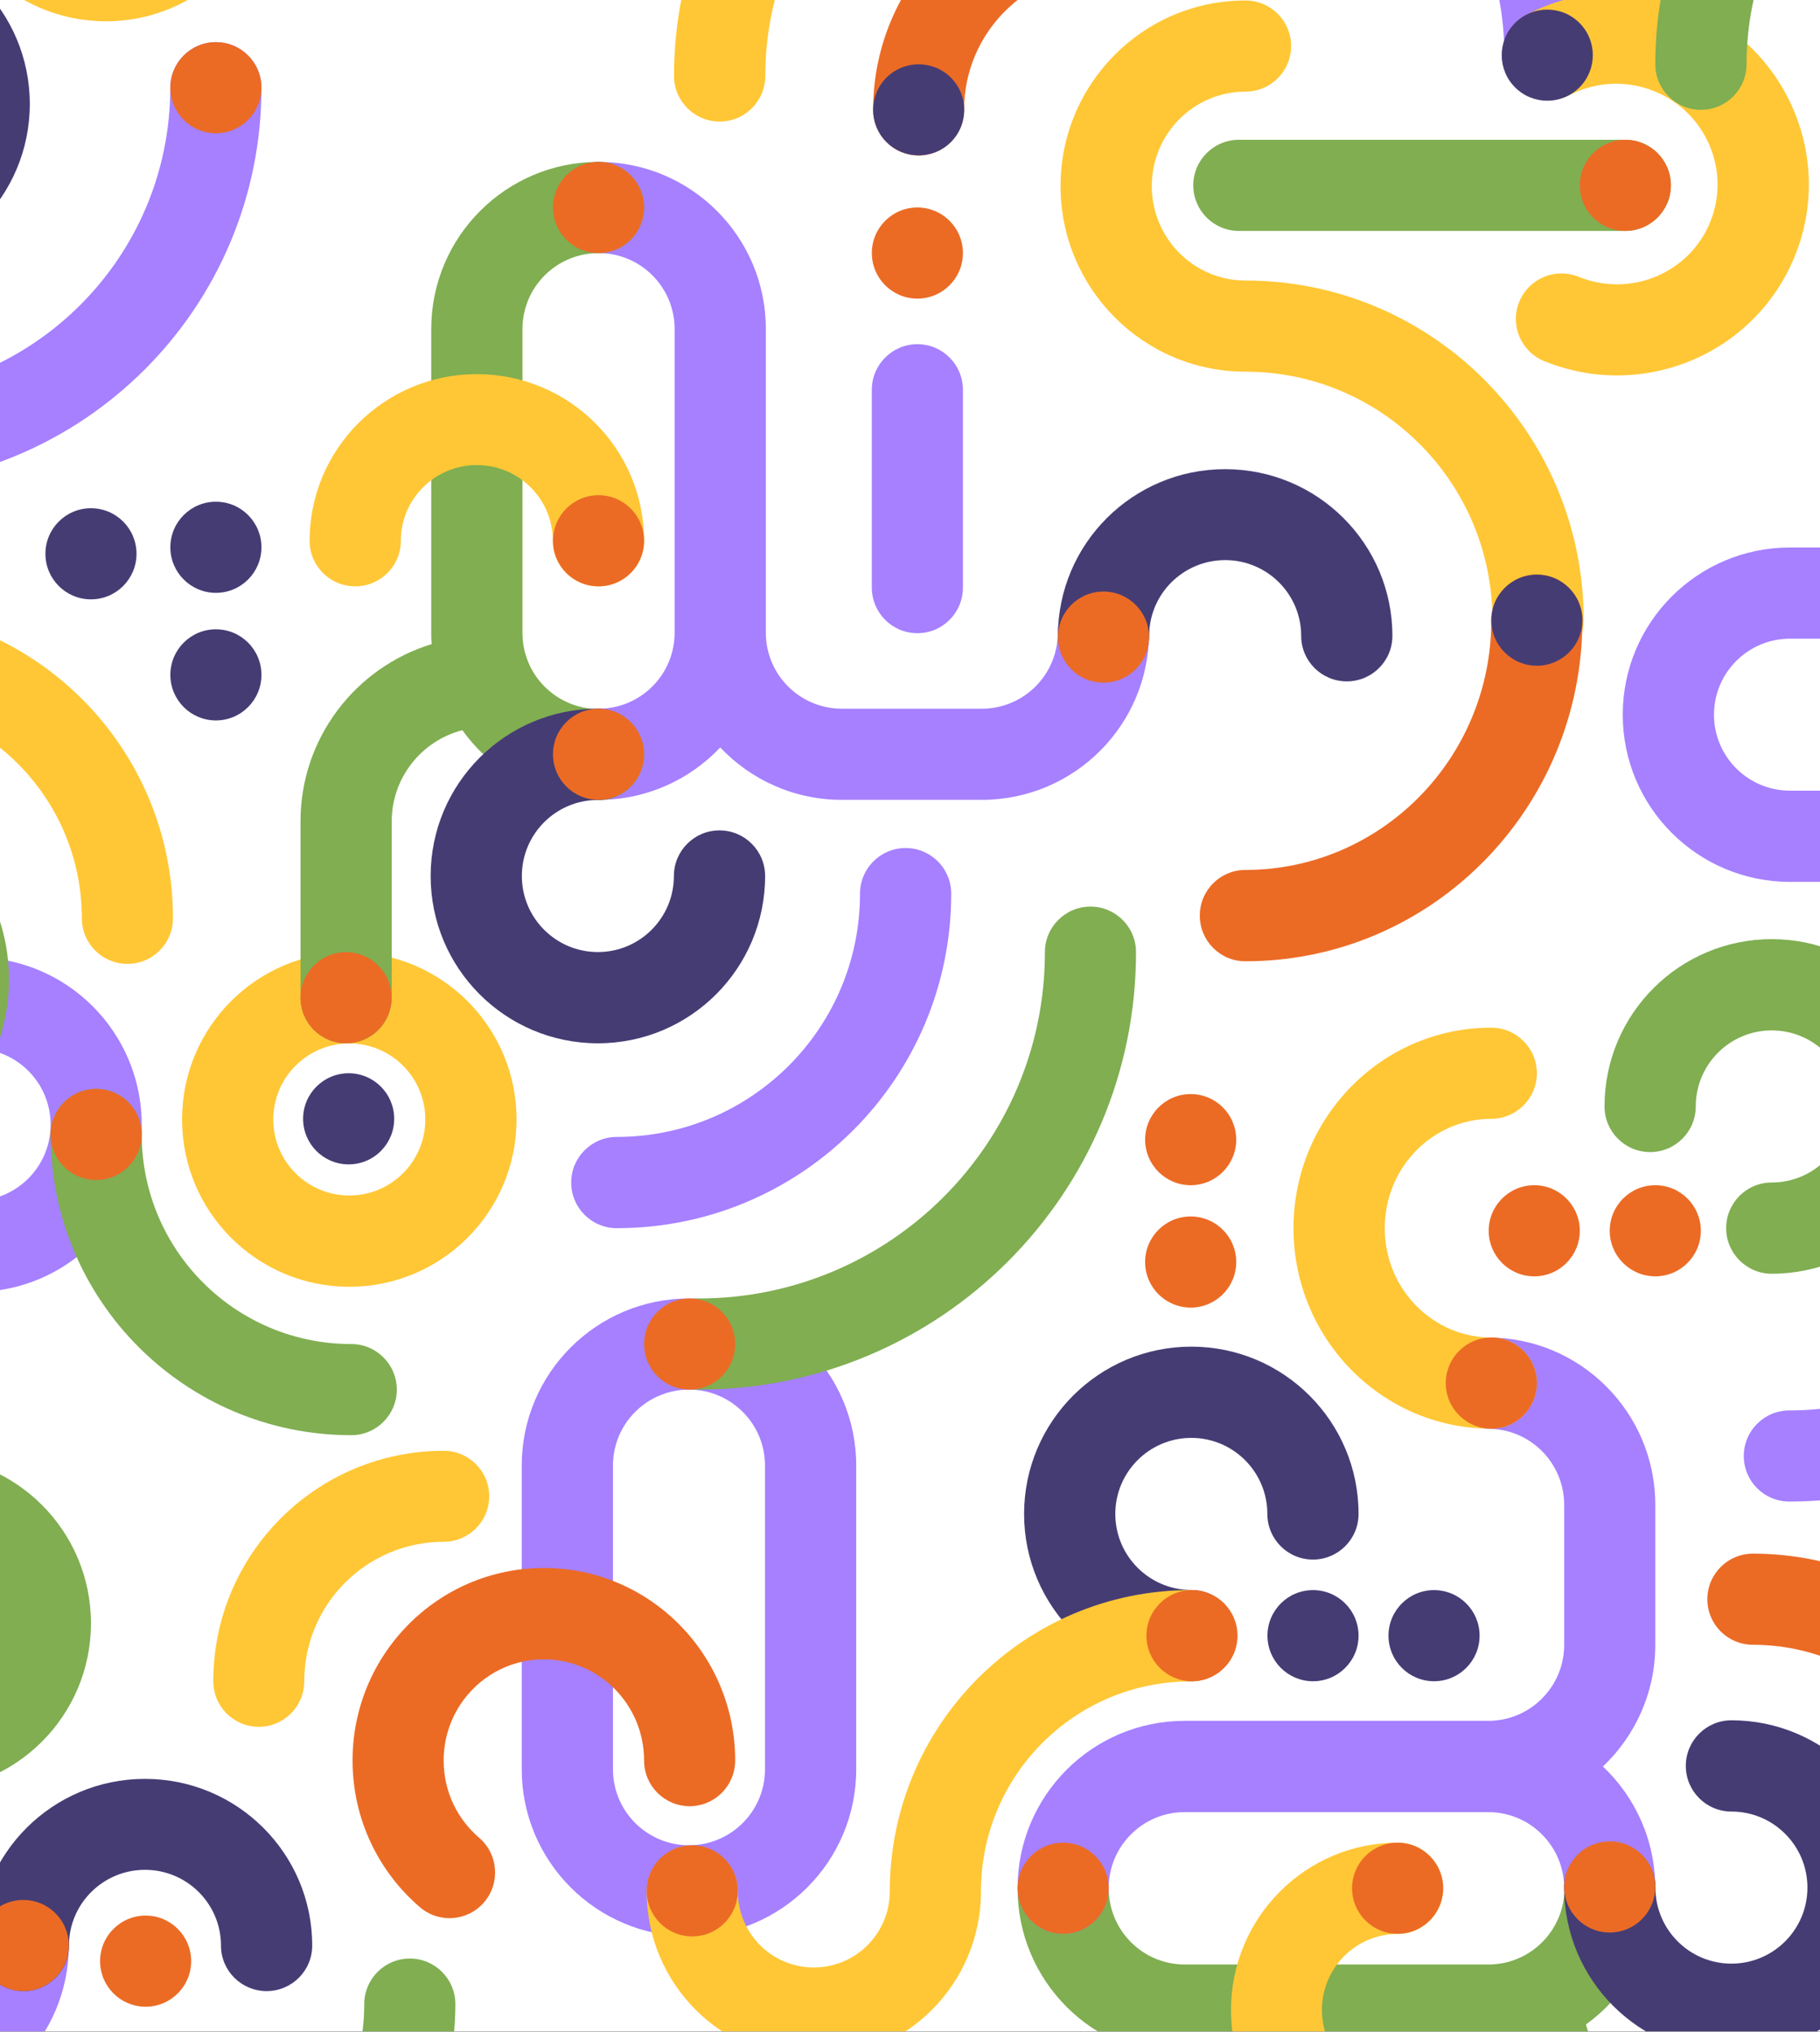 <svg width="412" height="460" viewBox="0 0 412 460" fill="none" xmlns="http://www.w3.org/2000/svg">
<rect x="0" y="0" width="412" height="460" fill="#333333" stroke="none"/>
<g clip-path="url(#clip0_115_1007)">
<rect width="800" height="537.841" transform="translate(-193 -77.987)" fill="white"/>
<rect x="-193" y="-77.987" width="800" height="600" fill="white"/>
<mask id="mask0_115_1007" style="mask-type:alpha" maskUnits="userSpaceOnUse" x="-193" y="-78" width="800" height="601">
<rect x="-193" y="-77.987" width="800" height="600" fill="#FBF4E2"/>
</mask>
<g mask="url(#mask0_115_1007)">
<path fill-rule="evenodd" clip-rule="evenodd" d="M32.082 254.577C32.082 275.492 15.155 292.446 -5.726 292.446H-74.468C-95.35 292.446 -112.277 275.492 -112.277 254.577C-112.277 233.663 -95.35 216.709 -74.468 216.709H-5.726C15.155 216.709 32.082 233.663 32.082 254.577ZM-5.726 271.79C3.765 271.79 11.459 264.084 11.459 254.578C11.459 245.071 3.765 237.365 -5.726 237.365H-74.468C-83.96 237.365 -91.654 245.071 -91.654 254.578C-91.654 264.084 -83.96 271.79 -74.468 271.79H-5.726Z" fill="#A680FF"/>
<path fill-rule="evenodd" clip-rule="evenodd" d="M-151.165 467.79C-151.165 473.486 -146.547 478.104 -140.851 478.104H-108.876C-98.039 478.104 -88.267 473.546 -81.371 466.242C-74.476 473.546 -64.703 478.104 -53.866 478.104H-22.235C-1.348 478.104 15.584 461.172 15.584 440.285C15.584 434.588 10.966 429.97 5.27 429.97C-0.427 429.97 -5.045 434.588 -5.045 440.285C-5.045 449.779 -12.741 457.475 -22.235 457.475H-53.866C-63.36 457.475 -71.057 449.779 -71.057 440.285V370.835C-71.057 350.328 -87.681 333.703 -108.188 333.703V354.332C-99.074 354.332 -91.686 361.72 -91.686 370.835V440.285C-91.686 449.779 -99.382 457.475 -108.876 457.475H-140.851C-146.547 457.475 -151.165 462.093 -151.165 467.79Z" fill="#A680FF"/>
<path d="M-17.265 384.659C-7.761 384.659 -0.057 376.952 -0.057 367.446C-0.057 357.94 -7.761 350.233 -17.265 350.233C-26.768 350.233 -34.473 357.94 -34.473 367.446C-34.473 373.15 -39.096 377.774 -44.798 377.774C-50.5 377.774 -55.122 373.15 -55.122 367.446C-55.122 346.532 -38.173 329.578 -17.265 329.578C3.643 329.578 20.592 346.532 20.592 367.446C20.592 388.36 3.643 405.314 -17.265 405.314C-22.967 405.314 -27.59 400.69 -27.59 394.987C-27.59 389.283 -22.967 384.659 -17.265 384.659Z" fill="#80AE51"/>
<path d="M-41.539 244.41C-28.847 244.41 -18.642 234.205 -18.642 221.719C-18.642 209.232 -28.847 199.027 -41.539 199.027C-48.551 199.027 -54.808 202.137 -59.018 207.059C-62.724 211.392 -69.249 211.907 -73.591 208.209C-77.934 204.511 -78.45 198.001 -74.744 193.668C-66.761 184.334 -54.837 178.399 -41.539 178.399C-17.521 178.399 2.032 197.748 2.032 221.719C2.032 245.69 -17.521 265.039 -41.539 265.039C-47.248 265.039 -51.876 260.421 -51.876 254.725C-51.876 249.029 -47.248 244.41 -41.539 244.41Z" fill="#80AE51"/>
<path fill-rule="evenodd" clip-rule="evenodd" d="M50.026 440.404C50.026 430.93 42.322 423.249 32.819 423.249C23.315 423.249 15.611 430.93 15.611 440.404C15.611 446.089 10.988 450.697 5.286 450.697C-0.416 450.697 -5.039 446.089 -5.039 440.404C-5.039 419.56 11.91 402.662 32.819 402.662C53.727 402.662 70.676 419.56 70.676 440.404C70.676 446.089 66.053 450.697 60.351 450.697C54.649 450.697 50.026 446.089 50.026 440.404Z" fill="#463C74"/>
<path d="M32.082 256.788C32.082 282.992 53.318 304.234 79.514 304.234C85.209 304.234 89.826 308.852 89.826 314.548C89.826 320.244 85.209 324.862 79.514 324.862C41.929 324.862 11.459 294.384 11.459 256.788C11.459 251.091 16.076 246.473 21.771 246.473C27.465 246.473 32.082 251.091 32.082 256.788Z" fill="#80AE51"/>
<path fill-rule="evenodd" clip-rule="evenodd" d="M242.118 -51.718C204.079 -51.718 173.241 -20.871 173.241 17.18C173.241 22.887 168.615 27.515 162.909 27.515C157.203 27.515 152.577 22.887 152.577 17.18C152.577 -32.287 192.666 -72.387 242.118 -72.387C247.824 -72.387 252.45 -67.76 252.45 -62.053C252.45 -56.345 247.824 -51.718 242.118 -51.718Z" fill="#FFC735"/>
<path fill-rule="evenodd" clip-rule="evenodd" d="M340.517 11.885C340.517 -23.09 312.172 -51.442 277.208 -51.442C271.508 -51.442 266.886 -56.065 266.886 -61.767C266.886 -67.47 271.508 -72.092 277.208 -72.092C323.574 -72.092 361.161 -34.494 361.161 11.885C361.161 17.587 356.54 22.21 350.839 22.21C345.138 22.21 340.517 17.587 340.517 11.885Z" fill="#A680FF"/>
<path fill-rule="evenodd" clip-rule="evenodd" d="M18.53 207.868C18.53 180.525 -3.629 158.359 -30.964 158.359C-36.659 158.359 -41.276 153.741 -41.276 148.045C-41.276 142.349 -36.659 137.731 -30.964 137.731C7.76 137.731 39.153 169.132 39.153 207.868C39.153 213.565 34.536 218.183 28.841 218.183C23.147 218.183 18.53 213.565 18.53 207.868Z" fill="#FFC735"/>
<path fill-rule="evenodd" clip-rule="evenodd" d="M5.273 450.697C-0.422 450.697 -5.039 446.079 -5.039 440.383C-5.039 434.687 -0.422 430.069 5.273 430.069C10.967 430.069 15.584 434.687 15.584 440.383C15.584 446.079 10.967 450.697 5.273 450.697Z" fill="#EB6B25"/>
<path fill-rule="evenodd" clip-rule="evenodd" d="M32.966 454.234C27.271 454.234 22.655 449.616 22.655 443.919C22.655 438.223 27.271 433.605 32.966 433.605C38.66 433.605 43.277 438.223 43.277 443.919C43.277 449.616 38.66 454.234 32.966 454.234Z" fill="#EB6B25"/>
<path fill-rule="evenodd" clip-rule="evenodd" d="M21.771 267.102C16.076 267.102 11.459 262.484 11.459 256.788C11.459 251.091 16.076 246.473 21.771 246.473C27.465 246.473 32.082 251.091 32.082 256.788C32.082 262.484 27.465 267.102 21.771 267.102Z" fill="#EB6B25"/>
<path fill-rule="evenodd" clip-rule="evenodd" d="M96.28 253.399C96.28 243.892 88.576 236.186 79.072 236.186C69.568 236.186 61.864 243.892 61.864 253.399C61.864 262.905 69.568 270.612 79.072 270.612C88.576 270.612 96.28 262.905 96.28 253.399ZM79.072 215.53C99.98 215.53 116.93 232.484 116.93 253.399C116.93 274.313 99.98 291.267 79.072 291.267C58.164 291.267 41.215 274.313 41.215 253.399C41.215 232.484 58.164 215.53 79.072 215.53Z" fill="#FFC735"/>
<path fill-rule="evenodd" clip-rule="evenodd" d="M125.179 46.965C125.179 52.661 129.801 57.279 135.505 57.279C145.01 57.279 152.716 64.975 152.716 74.469V143.232C152.716 152.726 145.01 160.422 135.505 160.422C129.801 160.422 125.179 165.04 125.179 170.737C125.179 176.433 129.801 181.051 135.505 181.051C146.355 181.051 156.139 176.493 163.042 169.189C169.945 176.493 179.729 181.051 190.579 181.051H222.247C243.158 181.051 260.11 164.119 260.11 143.232C260.11 137.535 255.486 132.917 249.784 132.917C244.081 132.917 239.457 137.535 239.457 143.232C239.457 152.726 231.752 160.422 222.247 160.422H190.579C181.074 160.422 173.368 152.726 173.368 143.232V74.469C173.368 53.582 156.416 36.65 135.505 36.65C129.801 36.65 125.179 41.268 125.179 46.965Z" fill="#A680FF"/>
<path d="M145.801 170.803C145.801 165.104 141.179 160.483 135.477 160.483C125.974 160.483 118.27 152.783 118.27 143.284V74.488C118.27 64.989 125.974 57.289 135.477 57.289C141.179 57.289 145.801 52.669 145.801 46.97C145.801 41.27 141.179 36.65 135.477 36.65C114.57 36.65 97.621 53.59 97.621 74.488V143.284C97.621 144.131 97.648 144.971 97.704 145.803C80.52 151.062 68.025 167.041 68.025 185.938V225.84C68.025 231.539 72.647 236.159 78.349 236.159C84.051 236.159 88.673 231.539 88.673 225.84V185.938C88.673 176.002 95.472 167.652 104.673 165.284C111.541 174.873 122.779 181.122 135.477 181.122C141.179 181.122 145.801 176.502 145.801 170.803Z" fill="#80AE51"/>
<path fill-rule="evenodd" clip-rule="evenodd" d="M135.343 181.078C125.839 181.078 118.135 188.784 118.135 198.291C118.135 207.797 125.839 215.504 135.343 215.504C144.846 215.504 152.551 207.797 152.551 198.291C152.551 192.587 157.173 187.963 162.875 187.963C168.577 187.963 173.2 192.587 173.2 198.291C173.2 219.205 156.25 236.159 135.343 236.159C114.435 236.159 97.486 219.205 97.486 198.291C97.486 177.376 114.435 160.422 135.343 160.422C141.045 160.422 145.668 165.046 145.668 170.75C145.668 176.454 141.045 181.078 135.343 181.078Z" fill="#463C74"/>
<path d="M383.873 250.452C383.873 240.946 391.577 233.239 401.081 233.239C410.584 233.239 418.289 240.946 418.289 250.452C418.289 259.958 410.584 267.665 401.081 267.665C395.379 267.665 390.756 272.289 390.756 277.993C390.756 283.696 395.379 288.32 401.081 288.32C421.989 288.32 438.938 271.366 438.938 250.452C438.938 229.538 421.989 212.583 401.081 212.583C380.172 212.583 363.223 229.538 363.223 250.452C363.223 256.156 367.846 260.78 373.548 260.78C379.25 260.78 383.873 256.156 383.873 250.452Z" fill="#80AE51"/>
<path fill-rule="evenodd" clip-rule="evenodd" d="M135.49 181.051C129.795 181.051 125.179 176.433 125.179 170.737C125.179 165.04 129.795 160.422 135.49 160.422C141.185 160.422 145.801 165.04 145.801 170.737C145.801 176.433 141.185 181.051 135.49 181.051Z" fill="#EB6B25"/>
<path fill-rule="evenodd" clip-rule="evenodd" d="M135.49 57.279C129.795 57.279 125.179 52.661 125.179 46.965C125.179 41.268 129.795 36.65 135.49 36.65C141.185 36.65 145.801 41.268 145.801 46.965C145.801 52.661 141.185 57.279 135.49 57.279Z" fill="#EB6B25"/>
<path fill-rule="evenodd" clip-rule="evenodd" d="M78.336 236.159C72.641 236.159 68.025 231.541 68.025 225.845C68.025 220.148 72.641 215.53 78.336 215.53C84.03 215.53 88.647 220.148 88.647 225.845C88.647 231.541 84.03 236.159 78.336 236.159Z" fill="#EB6B25"/>
<path fill-rule="evenodd" clip-rule="evenodd" d="M78.925 263.566C73.23 263.566 68.614 258.948 68.614 253.251C68.614 247.555 73.23 242.937 78.925 242.937C84.62 242.937 89.236 247.555 89.236 253.251C89.236 258.948 84.62 263.566 78.925 263.566Z" fill="#463C74"/>
<path fill-rule="evenodd" clip-rule="evenodd" d="M511.915 161.772C511.915 182.673 494.963 199.617 474.052 199.617H405.211C384.299 199.617 367.348 182.673 367.348 161.772C367.348 140.871 384.299 123.928 405.211 123.928H427.24V102.253C427.24 81.353 444.191 64.409 465.103 64.409H533.944C543.451 64.409 551.155 56.707 551.155 47.207V15.555C551.155 6.055 543.451 -1.647 533.944 -1.647C528.244 -1.647 523.618 -6.268 523.618 -11.968C523.618 -17.668 528.244 -22.289 533.944 -22.289C554.858 -22.289 571.807 -5.346 571.807 15.555V47.207C571.807 58.051 567.243 67.831 559.932 74.73C567.243 81.63 571.807 91.409 571.807 102.253V133.217C571.807 138.917 567.181 143.538 561.481 143.538C555.781 143.538 551.155 138.917 551.155 133.217V102.253C551.155 92.753 543.451 85.051 533.944 85.051H465.103C455.598 85.051 447.892 92.753 447.892 102.253V123.928H474.052C494.963 123.928 511.915 140.871 511.915 161.772ZM405.211 144.57C395.706 144.57 388 152.272 388 161.772C388 171.273 395.706 178.974 405.211 178.974H474.052C483.557 178.974 491.263 171.273 491.263 161.772C491.263 152.272 483.557 144.57 474.052 144.57H405.211Z" fill="#A680FF"/>
<path fill-rule="evenodd" clip-rule="evenodd" d="M357.376 62.657C369.119 67.434 382.419 61.831 387.138 50.276C391.857 38.722 386.27 25.438 374.527 20.662C368.039 18.023 361.074 18.546 355.319 21.516C350.252 24.131 344.021 22.152 341.4 17.097C338.78 12.041 340.763 5.822 345.829 3.207C356.743 -2.426 370.019 -3.432 382.323 1.573C404.546 10.61 415.326 35.874 406.267 58.056C397.207 80.238 371.803 90.785 349.58 81.747C344.298 79.599 341.761 73.583 343.914 68.312C346.066 63.041 352.094 60.51 357.376 62.657Z" fill="#FFC735"/>
<path fill-rule="evenodd" clip-rule="evenodd" d="M125.152 122.428C125.152 112.953 117.448 105.272 107.944 105.272C98.44 105.272 90.736 112.953 90.736 122.428C90.736 128.112 86.114 132.721 80.412 132.721C74.709 132.721 70.087 128.112 70.087 122.428C70.087 101.583 87.036 84.686 107.944 84.686C128.852 84.686 145.801 101.583 145.801 122.428C145.801 128.112 141.179 132.721 135.477 132.721C129.774 132.721 125.152 128.112 125.152 122.428Z" fill="#FFC735"/>
<path fill-rule="evenodd" clip-rule="evenodd" d="M294.553 143.94C294.553 134.466 286.848 126.785 277.345 126.785C267.841 126.785 260.137 134.466 260.137 143.94C260.137 149.625 255.514 154.234 249.812 154.234C244.11 154.234 239.487 149.625 239.487 143.94C239.487 123.096 256.436 106.198 277.345 106.198C298.253 106.198 315.202 123.096 315.202 143.94C315.202 149.625 310.579 154.234 304.877 154.234C299.175 154.234 294.553 149.625 294.553 143.94Z" fill="#463C74"/>
<path d="M35.028 501.09C61.224 501.09 82.46 479.848 82.46 453.644C82.46 447.948 87.077 443.33 92.772 443.33C98.466 443.33 103.083 447.948 103.083 453.644C103.083 491.241 72.614 521.719 35.028 521.719C29.334 521.719 24.717 517.101 24.717 511.405C24.717 505.708 29.334 501.09 35.028 501.09Z" fill="#80AE51"/>
<path fill-rule="evenodd" clip-rule="evenodd" d="M139.626 257.353C170.034 257.353 194.683 232.697 194.683 202.281C194.683 196.578 199.305 191.955 205.006 191.955C210.707 191.955 215.329 196.578 215.329 202.281C215.329 244.102 181.436 278.006 139.626 278.006C133.925 278.006 129.303 273.382 129.303 267.68C129.303 261.977 133.925 257.353 139.626 257.353Z" fill="#A680FF"/>
<path fill-rule="evenodd" clip-rule="evenodd" d="M135.49 132.721C129.795 132.721 125.179 128.103 125.179 122.407C125.179 116.71 129.795 112.092 135.49 112.092C141.185 112.092 145.801 116.71 145.801 122.407C145.801 128.103 141.185 132.721 135.49 132.721Z" fill="#EB6B25"/>
<path fill-rule="evenodd" clip-rule="evenodd" d="M207.669 67.593C201.975 67.593 197.358 62.975 197.358 57.279C197.358 51.582 201.975 46.964 207.669 46.964C213.364 46.964 217.981 51.582 217.981 57.279C217.981 62.975 213.364 67.593 207.669 67.593Z" fill="#EB6B25"/>
<path fill-rule="evenodd" clip-rule="evenodd" d="M364.402 278.595C364.402 284.291 369.019 288.909 374.713 288.909C380.408 288.909 385.024 284.291 385.024 278.595C385.024 272.899 380.408 268.281 374.713 268.281C369.019 268.281 364.402 272.899 364.402 278.595Z" fill="#EB6B25"/>
<path fill-rule="evenodd" clip-rule="evenodd" d="M337.003 278.595C337.003 284.291 341.62 288.909 347.314 288.909C353.009 288.909 357.626 284.291 357.626 278.595C357.626 272.899 353.009 268.281 347.314 268.281C341.62 268.281 337.003 272.899 337.003 278.595Z" fill="#EB6B25"/>
<path fill-rule="evenodd" clip-rule="evenodd" d="M447.04 466.638C437.536 466.638 429.832 474.344 429.832 483.851C429.832 493.357 437.536 501.063 447.04 501.063C456.543 501.063 464.248 493.357 464.248 483.851C464.248 474.344 456.543 466.638 447.04 466.638ZM409.182 483.851C409.182 462.936 426.132 445.982 447.04 445.982C467.948 445.982 484.897 462.936 484.897 483.851C484.897 504.765 467.948 521.719 447.04 521.719C426.132 521.719 409.182 504.765 409.182 483.851Z" fill="#FFC735"/>
<path d="M240.671 417.102C246.368 417.102 250.987 421.732 250.987 427.443C250.987 436.961 258.685 444.677 268.181 444.677H336.957C346.453 444.677 354.151 436.961 354.151 427.443C354.151 421.732 358.77 417.102 364.468 417.102C370.165 417.102 374.784 421.732 374.784 427.443C374.784 440.134 368.563 451.369 359.012 458.251C361.435 467.146 369.601 473.631 379.599 473.631H419.489C425.186 473.631 429.805 478.261 429.805 483.972C429.805 489.682 425.186 494.312 419.489 494.312H379.599C360.939 494.312 344.911 482.325 339.552 465.271C338.695 465.329 337.829 465.358 336.957 465.358H268.181C247.29 465.358 230.354 448.383 230.354 427.443C230.354 421.732 234.973 417.102 240.671 417.102Z" fill="#80AE51"/>
<path fill-rule="evenodd" clip-rule="evenodd" d="M155.965 293.919C176.874 293.919 193.823 310.851 193.823 331.739V400.501C193.823 421.388 176.874 438.32 155.965 438.32C135.057 438.32 118.108 421.388 118.108 400.501V331.739C118.108 310.851 135.057 293.919 155.965 293.919ZM173.173 331.739C173.173 322.245 165.469 314.548 155.965 314.548C146.462 314.548 138.758 322.245 138.758 331.739V400.501C138.758 409.995 146.462 417.691 155.965 417.691C165.469 417.691 173.173 409.995 173.173 400.501V331.739Z" fill="#A680FF"/>
<path fill-rule="evenodd" clip-rule="evenodd" d="M240.666 437.731C246.36 437.731 250.977 433.106 250.977 427.401C250.977 417.894 258.671 410.186 268.163 410.186H336.905C346.396 410.186 354.09 417.894 354.09 427.401C354.09 433.106 358.707 437.731 364.402 437.731C370.096 437.731 374.713 433.106 374.713 427.401C374.713 416.549 370.156 406.762 362.854 399.856C370.156 392.951 374.713 383.164 374.713 372.311V340.635C374.713 319.717 357.786 302.76 336.905 302.76C331.21 302.76 326.594 307.385 326.594 313.09C326.594 318.794 331.21 323.419 336.905 323.419C346.396 323.419 354.09 331.127 354.09 340.635V372.311C354.09 381.819 346.396 389.527 336.905 389.527H268.163C268.163 389.527 268.163 389.527 268.163 389.527C247.282 389.527 230.354 406.484 230.354 427.401C230.354 433.106 234.971 437.731 240.666 437.731Z" fill="#A680FF"/>
<path fill-rule="evenodd" clip-rule="evenodd" d="M374.74 427.269C374.74 436.775 382.444 444.482 391.948 444.482C401.451 444.482 409.156 436.775 409.156 427.269C409.156 417.763 401.451 410.056 391.948 410.056C386.246 410.056 381.623 405.432 381.623 399.728C381.623 394.025 386.246 389.401 391.948 389.401C412.856 389.401 429.805 406.355 429.805 427.269C429.805 448.183 412.856 465.137 391.948 465.137C371.04 465.137 354.09 448.183 354.09 427.269C354.09 421.565 358.713 416.941 364.415 416.941C370.117 416.941 374.74 421.565 374.74 427.269Z" fill="#463C74"/>
<path fill-rule="evenodd" clip-rule="evenodd" d="M286.893 342.691C286.893 333.185 279.188 325.478 269.685 325.478C260.181 325.478 252.477 333.185 252.477 342.691C252.477 352.198 260.181 359.904 269.685 359.904C275.387 359.904 280.01 364.528 280.01 370.232C280.01 375.936 275.387 380.56 269.685 380.56C248.777 380.56 231.827 363.606 231.827 342.691C231.827 321.777 248.777 304.823 269.685 304.823C290.593 304.823 307.542 321.777 307.542 342.691C307.542 348.395 302.919 353.019 297.217 353.019C291.515 353.019 286.893 348.395 286.893 342.691Z" fill="#463C74"/>
<path fill-rule="evenodd" clip-rule="evenodd" d="M145.801 398.506C145.801 385.809 135.599 375.601 123.116 375.601C110.634 375.601 100.432 385.809 100.432 398.506C100.432 405.519 103.54 411.778 108.461 415.989C112.793 419.696 113.308 426.223 109.611 430.566C105.914 434.91 99.405 435.427 95.074 431.719C85.743 423.734 79.809 411.807 79.809 398.506C79.809 374.48 99.152 354.921 123.116 354.921C147.081 354.921 166.424 374.48 166.424 398.506C166.424 404.216 161.807 408.845 156.113 408.845C150.418 408.845 145.801 404.216 145.801 398.506Z" fill="#EB6B25"/>
<path fill-rule="evenodd" clip-rule="evenodd" d="M374.713 427.122C374.713 432.818 370.096 437.436 364.402 437.436C358.707 437.436 354.09 432.818 354.09 427.122C354.09 421.425 358.707 416.807 364.402 416.807C370.096 416.807 374.713 421.425 374.713 427.122Z" fill="#EB6B25"/>
<path fill-rule="evenodd" clip-rule="evenodd" d="M250.977 427.416C250.977 433.113 246.36 437.731 240.666 437.731C234.971 437.731 230.354 433.113 230.354 427.416C230.354 421.72 234.971 417.102 240.666 417.102C246.36 417.102 250.977 421.72 250.977 427.416Z" fill="#EB6B25"/>
<path fill-rule="evenodd" clip-rule="evenodd" d="M316.401 437.758C306.93 437.758 299.251 445.464 299.251 454.97C299.251 464.477 306.93 472.183 316.401 472.183C322.084 472.183 326.692 476.807 326.692 482.511C326.692 488.215 322.084 492.839 316.401 492.839C295.563 492.839 278.67 475.885 278.67 454.97C278.67 434.056 295.563 417.102 316.401 417.102C322.084 417.102 326.692 421.726 326.692 427.43C326.692 433.133 322.084 437.758 316.401 437.758Z" fill="#FFC735"/>
<path fill-rule="evenodd" clip-rule="evenodd" d="M337.574 253.251C324.454 253.251 313.471 264.14 313.471 278.006C313.471 291.871 324.454 302.76 337.574 302.76C343.279 302.76 347.904 307.378 347.904 313.074C347.904 318.771 343.279 323.389 337.574 323.389C312.661 323.389 292.812 302.876 292.812 278.006C292.812 253.135 312.661 232.623 337.574 232.623C343.279 232.623 347.904 237.241 347.904 242.937C347.904 248.633 343.279 253.251 337.574 253.251Z" fill="#FFC735"/>
<path fill-rule="evenodd" clip-rule="evenodd" d="M269.53 380.598C243.314 380.598 222.063 401.88 222.063 428.132C222.063 449.058 205.123 466.022 184.227 466.022C163.33 466.022 146.391 449.058 146.391 428.132C146.391 422.425 151.011 417.799 156.71 417.799C162.408 417.799 167.028 422.425 167.028 428.132C167.028 437.644 174.728 445.355 184.227 445.355C193.725 445.355 201.425 437.644 201.425 428.132C201.425 390.466 231.917 359.931 269.53 359.931C275.229 359.931 279.849 364.558 279.849 370.265C279.849 375.971 275.229 380.598 269.53 380.598Z" fill="#FFC735"/>
<path d="M158.175 293.919C201.455 293.919 236.541 258.823 236.541 215.53C236.541 209.834 241.158 205.216 246.853 205.216C252.547 205.216 257.164 209.834 257.164 215.53C257.164 270.216 212.845 314.548 158.175 314.548C152.48 314.548 147.864 309.93 147.864 304.234C147.864 298.537 152.48 293.919 158.175 293.919Z" fill="#80AE51"/>
<path d="M462.191 -52.306C425.291 -52.306 395.377 -22.384 395.377 14.527C395.377 20.235 390.751 24.862 385.045 24.862C379.339 24.862 374.713 20.235 374.713 14.527C374.713 -33.8 413.879 -72.977 462.191 -72.977C467.898 -72.977 472.524 -68.349 472.524 -62.642C472.524 -56.934 467.898 -52.306 462.191 -52.306Z" fill="#80AE51"/>
<path fill-rule="evenodd" clip-rule="evenodd" d="M444.241 419.754C444.241 393.55 423.005 372.308 396.809 372.308C391.114 372.308 386.497 367.69 386.497 361.994C386.497 356.298 391.114 351.68 396.809 351.68C434.394 351.68 464.864 382.158 464.864 419.754C464.864 425.451 460.247 430.069 454.552 430.069C448.858 430.069 444.241 425.451 444.241 419.754Z" fill="#EB6B25"/>
<path fill-rule="evenodd" clip-rule="evenodd" d="M100.448 348.995C83.011 348.995 68.876 363.134 68.876 380.576C68.876 386.263 64.266 390.874 58.581 390.874C52.895 390.874 48.286 386.263 48.286 380.576C48.286 351.759 71.639 328.399 100.448 328.399C106.133 328.399 110.743 333.01 110.743 338.697C110.743 344.384 106.133 348.995 100.448 348.995Z" fill="#FFC735"/>
<path fill-rule="evenodd" clip-rule="evenodd" d="M326.692 427.416C326.692 433.113 322.075 437.731 316.38 437.731C310.686 437.731 306.069 433.113 306.069 427.416C306.069 421.72 310.686 417.102 316.38 417.102C322.075 417.102 326.692 421.72 326.692 427.416Z" fill="#EB6B25"/>
<path fill-rule="evenodd" clip-rule="evenodd" d="M280.143 370.245C280.143 375.942 275.527 380.56 269.832 380.56C264.137 380.56 259.521 375.942 259.521 370.245C259.521 364.549 264.137 359.931 269.832 359.931C275.527 359.931 280.143 364.549 280.143 370.245Z" fill="#EB6B25"/>
<path fill-rule="evenodd" clip-rule="evenodd" d="M279.849 285.668C279.849 291.364 275.232 295.982 269.537 295.982C263.843 295.982 259.226 291.364 259.226 285.668C259.226 279.972 263.843 275.354 269.537 275.354C275.232 275.354 279.849 279.972 279.849 285.668Z" fill="#EB6B25"/>
<path fill-rule="evenodd" clip-rule="evenodd" d="M279.849 257.966C279.849 263.663 275.232 268.281 269.537 268.281C263.843 268.281 259.226 263.663 259.226 257.966C259.226 252.27 263.843 247.652 269.537 247.652C275.232 247.652 279.849 252.27 279.849 257.966Z" fill="#EB6B25"/>
<path fill-rule="evenodd" clip-rule="evenodd" d="M260.11 144.214C260.11 149.91 255.493 154.528 249.799 154.528C244.104 154.528 239.487 149.91 239.487 144.214C239.487 138.518 244.104 133.9 249.799 133.9C255.493 133.9 260.11 138.518 260.11 144.214Z" fill="#EB6B25"/>
<path fill-rule="evenodd" clip-rule="evenodd" d="M347.904 313.075C347.904 318.771 343.287 323.389 337.592 323.389C331.898 323.389 327.281 318.771 327.281 313.075C327.281 307.378 331.898 302.76 337.592 302.76C343.287 302.76 347.904 307.378 347.904 313.075Z" fill="#EB6B25"/>
<path fill-rule="evenodd" clip-rule="evenodd" d="M23.98 -15.832C14.477 -15.832 6.772 -23.539 6.772 -33.045C6.772 -42.552 14.477 -50.258 23.98 -50.258C33.484 -50.258 41.188 -42.552 41.188 -33.045C41.188 -23.539 33.484 -15.832 23.98 -15.832ZM-13.877 -33.045C-13.877 -12.131 3.072 4.823 23.98 4.823C44.889 4.823 61.838 -12.131 61.838 -33.045C61.838 -53.959 44.889 -70.914 23.98 -70.914C3.072 -70.914 -13.877 -53.959 -13.877 -33.045Z" fill="#FFC735"/>
<path d="M-83.444 -14.237C-77.998 -31.05 -62.168 -43.212 -43.49 -43.212H-3.577C2.124 -43.212 6.746 -38.605 6.746 -32.922C6.746 -27.239 2.124 -22.632 -3.577 -22.632H-43.49C-53.247 -22.632 -61.474 -16.102 -64.013 -7.187C-54.522 -0.33 -48.346 10.82 -48.346 23.41C-48.346 29.095 -52.963 33.703 -58.658 33.703C-64.352 33.703 -68.969 29.095 -68.969 23.41C-68.969 13.935 -76.663 6.254 -86.155 6.254H-154.897C-164.388 6.254 -172.082 13.935 -172.082 23.41C-172.082 29.095 -176.699 33.703 -182.394 33.703C-188.089 33.703 -192.705 29.095 -192.705 23.41C-192.705 2.565 -175.778 -14.332 -154.897 -14.332H-86.155C-85.243 -14.332 -84.339 -14.3 -83.444 -14.237H-83.444Z" fill="#80AE51"/>
<path fill-rule="evenodd" clip-rule="evenodd" d="M-48.319 23.536C-48.319 14.03 -40.615 6.323 -31.112 6.323C-21.608 6.323 -13.904 14.03 -13.904 23.536C-13.904 33.043 -21.608 40.749 -31.112 40.749C-36.814 40.749 -41.436 45.373 -41.436 51.077C-41.436 56.781 -36.814 61.405 -31.112 61.405C-10.203 61.405 6.746 44.451 6.746 23.536C6.746 2.622 -10.203 -14.332 -31.112 -14.332C-52.02 -14.332 -68.969 2.622 -68.969 23.536C-68.969 29.24 -64.346 33.864 -58.644 33.864C-52.942 33.864 -48.319 29.24 -48.319 23.536Z" fill="#463C74"/>
<path fill-rule="evenodd" clip-rule="evenodd" d="M30.904 125.353C30.904 119.657 26.287 115.039 20.592 115.039C14.898 115.039 10.281 119.657 10.281 125.353C10.281 131.05 14.898 135.668 20.592 135.668C26.287 135.668 30.904 131.05 30.904 125.353Z" fill="#463C74"/>
<path fill-rule="evenodd" clip-rule="evenodd" d="M59.186 123.88C59.186 118.184 54.569 113.566 48.875 113.566C43.18 113.566 38.563 118.184 38.563 123.88C38.563 129.576 43.18 134.194 48.875 134.194C54.569 134.194 59.186 129.576 59.186 123.88Z" fill="#463C74"/>
<path fill-rule="evenodd" clip-rule="evenodd" d="M59.186 152.76C59.186 147.064 54.569 142.446 48.875 142.446C43.18 142.446 38.563 147.064 38.563 152.76C38.563 158.456 43.18 163.074 48.875 163.074C54.569 163.074 59.186 158.456 59.186 152.76Z" fill="#463C74"/>
<path fill-rule="evenodd" clip-rule="evenodd" d="M307.542 370.245C307.542 375.942 302.925 380.56 297.231 380.56C291.536 380.56 286.919 375.942 286.919 370.245C286.919 364.549 291.536 359.931 297.231 359.931C302.925 359.931 307.542 364.549 307.542 370.245Z" fill="#463C74"/>
<path fill-rule="evenodd" clip-rule="evenodd" d="M334.941 370.245C334.941 375.942 330.324 380.56 324.629 380.56C318.935 380.56 314.318 375.942 314.318 370.245C314.318 364.549 318.935 359.931 324.629 359.931C330.324 359.931 334.941 364.549 334.941 370.245Z" fill="#463C74"/>
<path fill-rule="evenodd" clip-rule="evenodd" d="M166.424 304.234C166.424 309.93 161.807 314.548 156.113 314.548C150.418 314.548 145.801 309.93 145.801 304.234C145.801 298.538 150.418 293.919 156.113 293.919C161.807 293.919 166.424 298.538 166.424 304.234Z" fill="#EB6B25"/>
<path fill-rule="evenodd" clip-rule="evenodd" d="M167.013 428.006C167.013 433.702 162.397 438.32 156.702 438.32C151.007 438.32 146.391 433.702 146.391 428.006C146.391 422.309 151.007 417.691 156.702 417.691C162.397 417.691 167.013 422.309 167.013 428.006Z" fill="#EB6B25"/>
<path fill-rule="evenodd" clip-rule="evenodd" d="M281.945 20.737C270.292 20.737 260.733 30.248 260.733 42.12C260.733 53.991 270.292 63.503 281.945 63.503C324.292 63.503 358.51 97.986 358.51 140.383C358.51 146.079 353.885 150.697 348.181 150.697C342.477 150.697 337.853 146.079 337.853 140.383C337.853 109.255 312.761 84.132 281.945 84.132C258.761 84.132 240.077 65.261 240.077 42.12C240.077 18.979 258.761 0.108 281.945 0.108C287.65 0.108 292.274 4.726 292.274 10.422C292.274 16.119 287.65 20.737 281.945 20.737Z" fill="#FFC735"/>
<path fill-rule="evenodd" clip-rule="evenodd" d="M337.592 140.406C337.592 171.718 312.563 196.918 281.911 196.918C276.216 196.918 271.6 201.547 271.6 207.256C271.6 212.965 276.216 217.593 281.911 217.593C324.153 217.593 358.215 182.934 358.215 140.406C358.215 134.697 353.598 130.069 347.904 130.069C342.209 130.069 337.592 134.697 337.592 140.406Z" fill="#EB6B25"/>
<path fill-rule="evenodd" clip-rule="evenodd" d="M347.904 150.697C342.209 150.697 337.592 146.079 337.592 140.383C337.592 134.687 342.209 130.069 347.904 130.069C353.598 130.069 358.215 134.687 358.215 140.383C358.215 146.079 353.598 150.697 347.904 150.697Z" fill="#463C74"/>
<path fill-rule="evenodd" clip-rule="evenodd" d="M207.669 77.908C213.364 77.908 217.981 82.533 217.981 88.238V133C217.981 138.705 213.364 143.33 207.669 143.33C201.975 143.33 197.358 138.705 197.358 133V88.238C197.358 82.533 201.975 77.908 207.669 77.908Z" fill="#A680FF"/>
<path fill-rule="evenodd" clip-rule="evenodd" d="M38.543 19.863C38.543 58.256 7.428 89.38 -30.954 89.38C-36.654 89.38 -41.276 94.003 -41.276 99.705C-41.276 105.407 -36.654 110.029 -30.954 110.029C18.829 110.029 59.186 69.66 59.186 19.863C59.186 14.161 54.565 9.538 48.865 9.538C43.165 9.538 38.543 14.161 38.543 19.863Z" fill="#A680FF"/>
<path d="M378.248 41.955C378.248 47.651 373.623 52.269 367.918 52.269H280.457C274.752 52.269 270.127 47.651 270.127 41.955C270.127 36.258 274.752 31.64 280.457 31.64H367.918C373.623 31.64 378.248 36.258 378.248 41.955Z" fill="#80AE51"/>
<path fill-rule="evenodd" clip-rule="evenodd" d="M59.186 19.852C59.186 14.156 54.569 9.538 48.875 9.538C43.18 9.538 38.563 14.156 38.563 19.852C38.563 25.549 43.18 30.167 48.875 30.167C54.569 30.167 59.186 25.549 59.186 19.852Z" fill="#EB6B25"/>
<path fill-rule="evenodd" clip-rule="evenodd" d="M357.552 19.779C353.525 23.807 346.996 23.807 342.969 19.779C338.942 15.75 338.942 9.219 342.969 5.192C346.996 1.164 353.525 1.164 357.552 5.192C361.579 9.219 361.579 15.75 357.552 19.779Z" fill="#463C74"/>
<path fill-rule="evenodd" clip-rule="evenodd" d="M249.815 -6.703C232.378 -6.703 218.243 7.437 218.243 24.878C218.243 30.566 213.634 35.177 207.948 35.177C202.262 35.177 197.653 30.566 197.653 24.878C197.653 -3.939 221.006 -27.299 249.815 -27.299C255.5 -27.299 260.11 -22.688 260.11 -17.001C260.11 -11.313 255.5 -6.703 249.815 -6.703Z" fill="#EB6B25"/>
<path fill-rule="evenodd" clip-rule="evenodd" d="M200.673 17.569C204.699 13.541 211.228 13.541 215.255 17.569C219.282 21.597 219.282 28.127 215.255 32.156C211.228 36.184 204.699 36.184 200.673 32.156C196.646 28.127 196.646 21.597 200.673 17.569Z" fill="#463C74"/>
<path fill-rule="evenodd" clip-rule="evenodd" d="M405.058 319.263C441.504 319.263 471.05 289.708 471.05 253.251C471.05 247.555 475.667 242.937 481.362 242.937C487.056 242.937 491.673 247.555 491.673 253.251C491.673 301.102 452.894 339.892 405.058 339.892C399.363 339.892 394.747 335.274 394.747 329.577C394.747 323.881 399.363 319.263 405.058 319.263Z" fill="#A680FF"/>
<path fill-rule="evenodd" clip-rule="evenodd" d="M378.248 41.903C378.277 47.599 373.684 52.241 367.989 52.269C362.294 52.298 357.655 47.704 357.626 42.007C357.597 36.31 362.191 31.669 367.885 31.64C373.58 31.612 378.22 36.206 378.248 41.903Z" fill="#EB6B25"/>
</g>
</g>
<defs>
<clipPath id="clip0_115_1007">
<rect width="800" height="537.841" fill="white" transform="translate(-193 -77.987)"/>
</clipPath>
</defs>
</svg>
